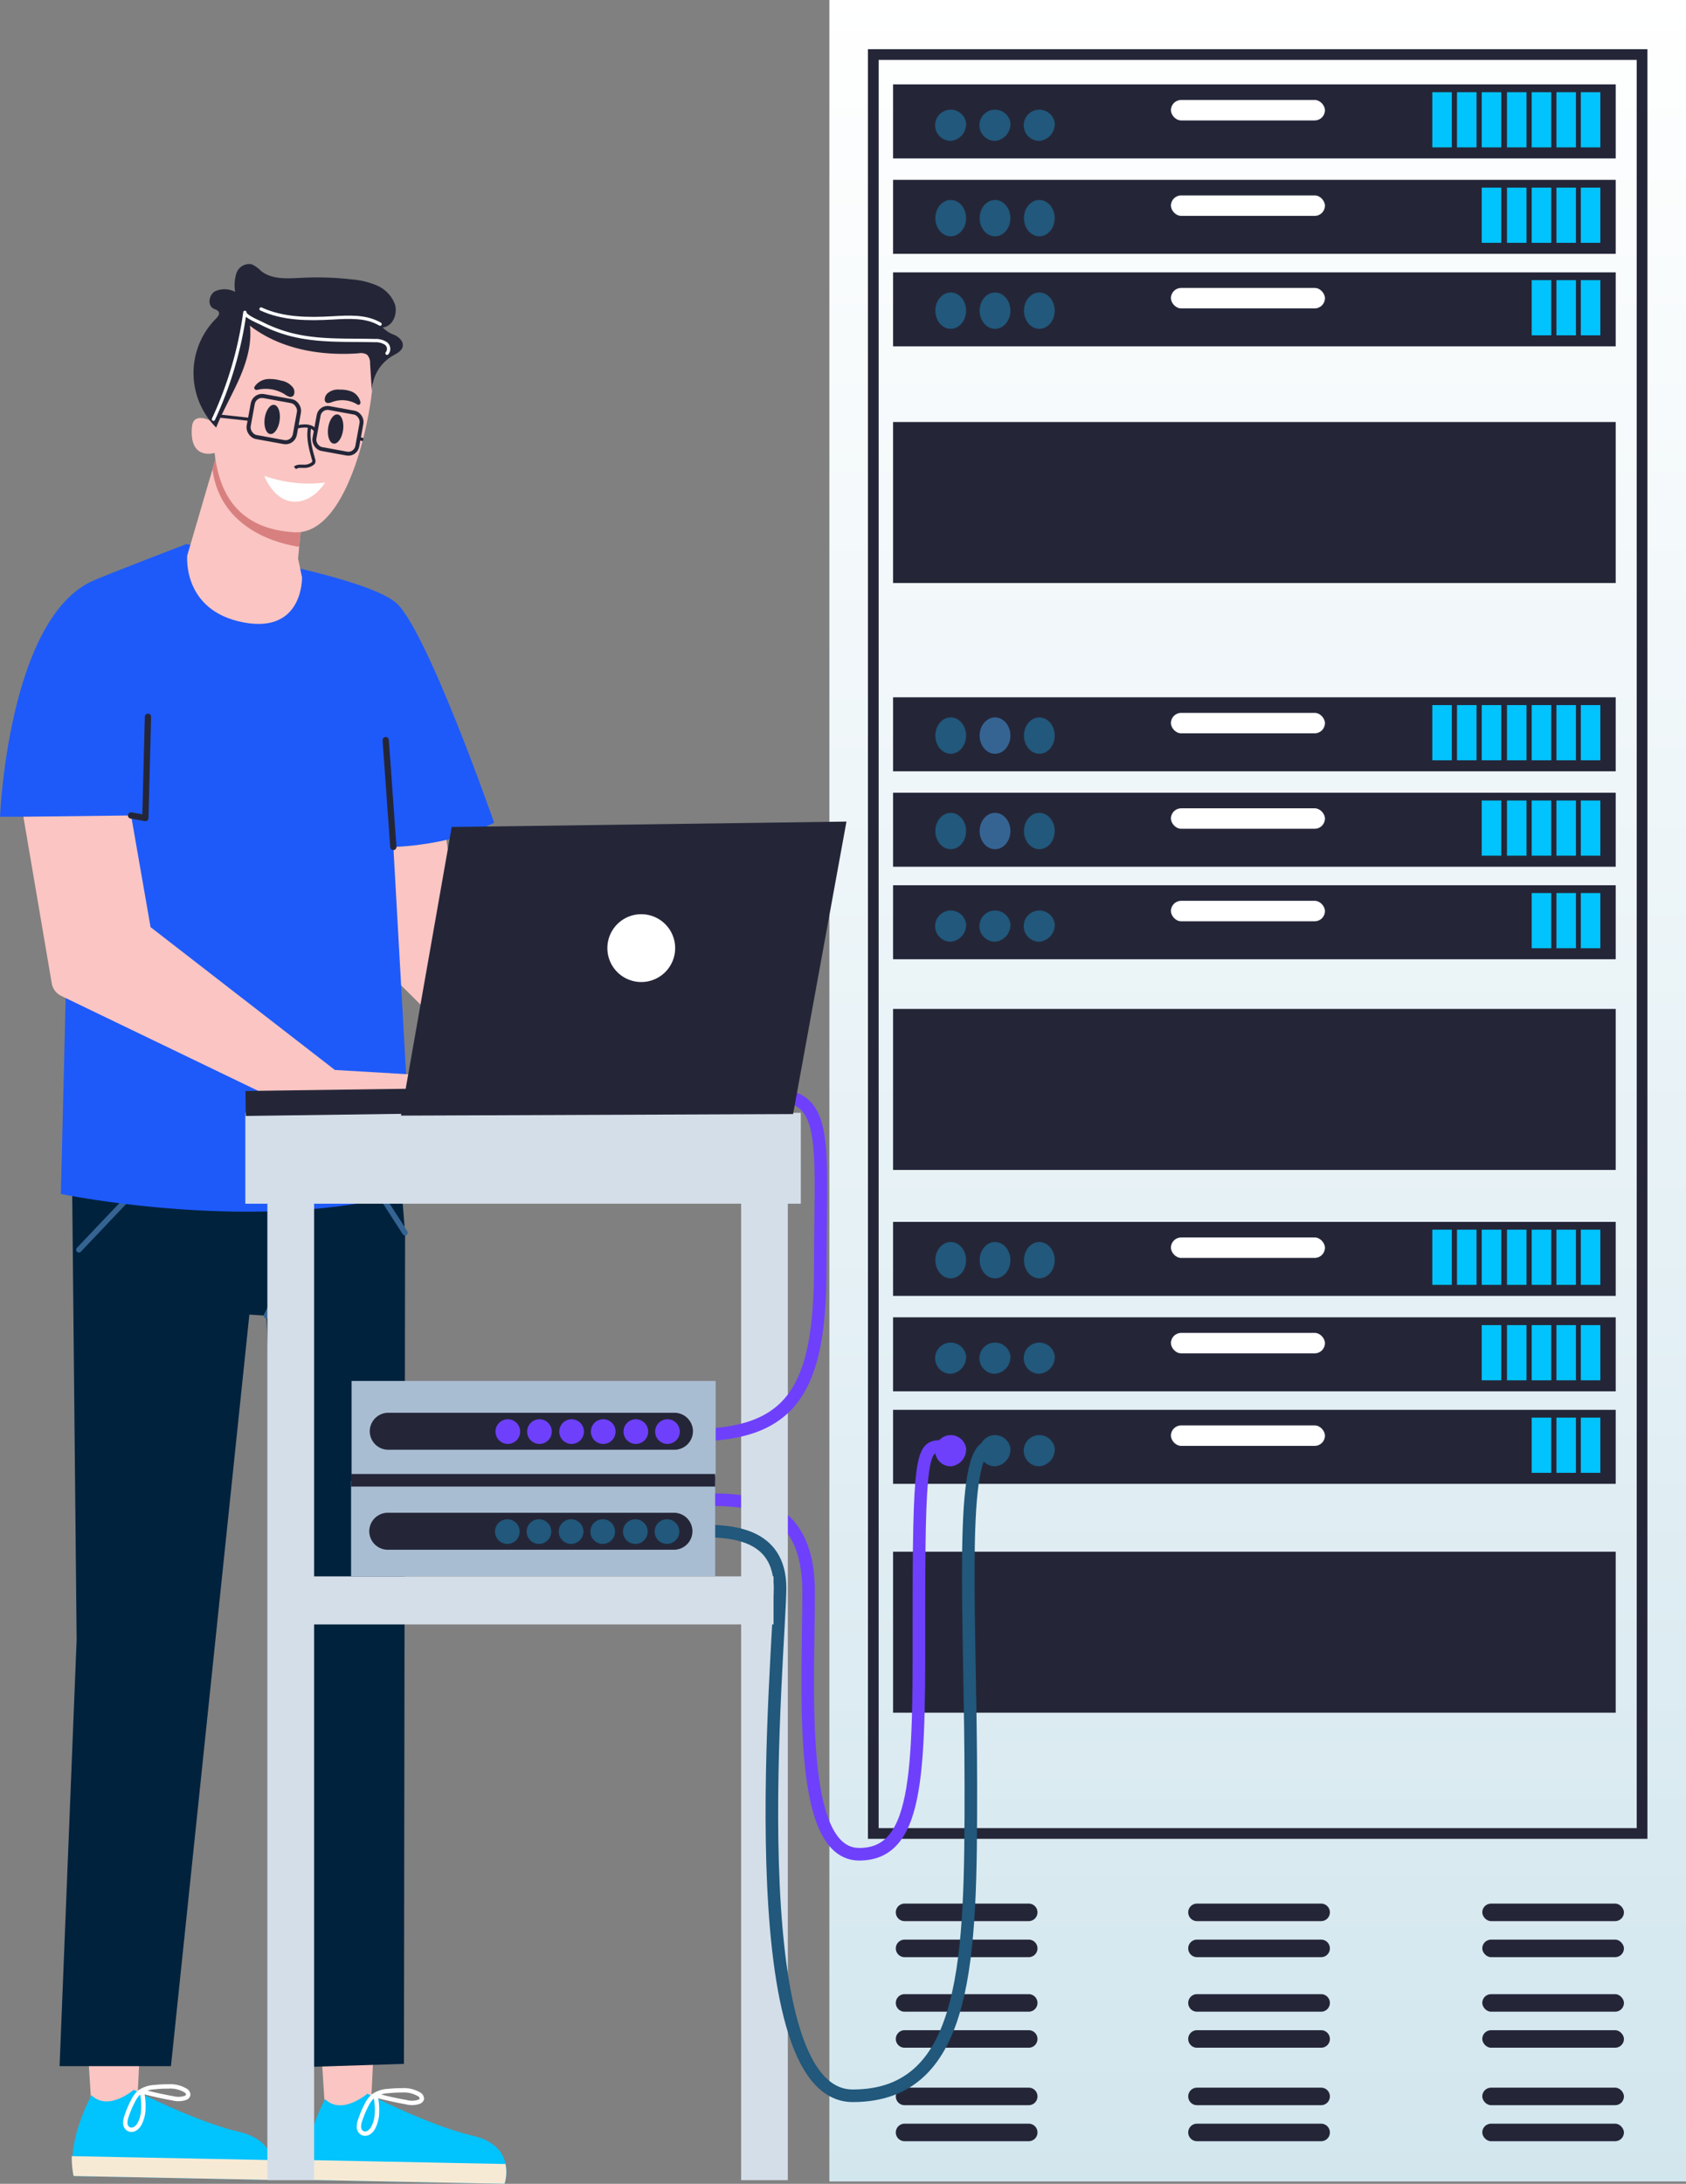 <svg xmlns="http://www.w3.org/2000/svg" xmlns:xlink="http://www.w3.org/1999/xlink" width="354.11" height="458.465" viewBox="0 0 354.11 458.465">
  <rect x="0" y="0" width="354.11" height="458.465" fill="#808080" stroke="none"/>
  <defs>
    <linearGradient id="linear-gradient" x1="0.5" x2="0.5" y2="1" gradientUnits="objectBoundingBox">
      <stop offset="0" stop-color="#fff"/>
      <stop offset="1" stop-color="#d2e6ee"/>
    </linearGradient>
  </defs>
  <g id="Grupo_1069307" data-name="Grupo 1069307" transform="translate(-1692.938 -220.717)">
    <g id="Grupo_33123" data-name="Grupo 33123" transform="translate(1692.938 276.103)">
      <g id="Grupo_33119" data-name="Grupo 33119" transform="translate(64.136 350.169)">
        <path id="Trazado_81544" data-name="Trazado 81544" d="M1808.392,914.15l-2.41-38.015,13.736-.723-1.931,39.854Z" transform="translate(-1804.175 -875.412)" fill="#fac5c2"/>
        <g id="Grupo_33118" data-name="Grupo 33118" transform="translate(0 33.283)">
          <path id="Trazado_81545" data-name="Trazado 81545" d="M1807.281,931.419s-5.3,9.541-3.745,16.956l41.446.823s2.713-7.9-6.615-10.071-22.206-8.857-22.206-8.857S1810.829,934.9,1807.281,931.419Z" transform="translate(-1803.135 -929.571)" fill="#01c3fd"/>
          <path id="Trazado_81546" data-name="Trazado 81546" d="M1803.454,956.933l41.445.823a8.724,8.724,0,0,0,.2-4.161l-42.034-.835A20.169,20.169,0,0,0,1803.454,956.933Z" transform="translate(-1803.065 -938.13)" fill="#f7ead5"/>
          <path id="Trazado_81547" data-name="Trazado 81547" d="M1822.846,932.18a5.751,5.751,0,0,1,1.389-1.856,5.946,5.946,0,0,1,3.131-1.035,25.306,25.306,0,0,1,2.906-.147,6.258,6.258,0,0,1,3.63.871,1.009,1.009,0,0,1,.53.95.937.937,0,0,1-.589.584,4.722,4.722,0,0,1-2.7.073q-3.264-.574-6.467-1.448a13.322,13.322,0,0,1,.34,3.557,7.19,7.19,0,0,1-.788,3.242,2.672,2.672,0,0,1-.964,1.054,1.414,1.414,0,0,1-1.379.051,1.492,1.492,0,0,1-.665-1.208,3.84,3.84,0,0,1,.246-1.406A20.064,20.064,0,0,1,1822.846,932.18Z" transform="translate(-1809.972 -929.142)" fill="none" stroke="#fff" stroke-linecap="round" stroke-linejoin="round" stroke-width="0.917"/>
        </g>
      </g>
      <g id="Grupo_33121" data-name="Grupo 33121" transform="translate(15.068 349.351)">
        <path id="Trazado_81548" data-name="Trazado 81548" d="M1729.18,912.829l-2.41-38.015,13.736-.723-1.931,39.854Z" transform="translate(-1724.963 -874.092)" fill="#fac5c2"/>
        <g id="Grupo_33120" data-name="Grupo 33120" transform="translate(0 33.284)">
          <path id="Trazado_81549" data-name="Trazado 81549" d="M1728.069,930.1s-5.3,9.541-3.745,16.955l41.446.824s2.713-7.9-6.615-10.071-22.206-8.858-22.206-8.858S1731.617,933.579,1728.069,930.1Z" transform="translate(-1723.923 -928.251)" fill="#01c3fd"/>
          <path id="Trazado_81550" data-name="Trazado 81550" d="M1724.242,955.613l41.445.823a8.725,8.725,0,0,0,.2-4.161l-42.034-.835A20.161,20.161,0,0,0,1724.242,955.613Z" transform="translate(-1723.853 -936.81)" fill="#f7ead5"/>
          <path id="Trazado_81551" data-name="Trazado 81551" d="M1743.635,930.86a5.75,5.75,0,0,1,1.389-1.856,5.945,5.945,0,0,1,3.131-1.035,25.32,25.32,0,0,1,2.906-.147,6.257,6.257,0,0,1,3.63.871,1.011,1.011,0,0,1,.53.95.941.941,0,0,1-.59.584,4.723,4.723,0,0,1-2.7.073q-3.264-.575-6.467-1.448a13.332,13.332,0,0,1,.34,3.558,7.174,7.174,0,0,1-.788,3.242,2.672,2.672,0,0,1-.964,1.054,1.416,1.416,0,0,1-1.38.051,1.494,1.494,0,0,1-.665-1.208,3.842,3.842,0,0,1,.246-1.406A20.1,20.1,0,0,1,1743.635,930.86Z" transform="translate(-1730.76 -927.822)" fill="none" stroke="#fff" stroke-linecap="round" stroke-linejoin="round" stroke-width="0.917"/>
        </g>
      </g>
      <path id="Trazado_81552" data-name="Trazado 81552" d="M1835.451,464.074l6,40.89,26.885,42.287-7.258,4.055-32.167-31.894-8.723-37.074Z" transform="translate(-1745.444 -368.711)" fill="#fac5c2"/>
      <path id="Trazado_81553" data-name="Trazado 81553" d="M1790.977,609.471l1.318,16.113-.239,174.49-22.2.716-6.684-157.781-3.581-.239-16.47,157.781H1719.73l3.581-89.513-.955-96.2,14.8-10.264Z" transform="translate(-1707.216 -422.178)" fill="#00223d"/>
      <path id="Trazado_81554" data-name="Trazado 81554" d="M1726.281,632.536l18.141-19.1,19.812.239" transform="translate(-1709.709 -425.551)" fill="none" stroke="#356493" stroke-linecap="round" stroke-linejoin="round" stroke-width="1.156"/>
      <path id="Trazado_81555" data-name="Trazado 81555" d="M1789.862,646.528l1.432-2.864.239-29.838,17.9.477,9.548,14.8" transform="translate(-1733.905 -425.698)" fill="none" stroke="#356493" stroke-linecap="round" stroke-linejoin="round" stroke-width="1.156"/>
      <path id="Trazado_81556" data-name="Trazado 81556" d="M1791.153,543.714a1.85,1.85,0,1,0-1.85,1.85A1.85,1.85,0,0,0,1791.153,543.714Z" transform="translate(-1732.988 -398.313)" fill="none" stroke="#356493" stroke-linecap="round" stroke-linejoin="round" stroke-width="1.156"/>
      <path id="Trazado_81557" data-name="Trazado 81557" d="M1738.7,405.105s-17.663,6.732-20.084,7.905c-17.446,8.451-19.082,49.341-19.082,49.341h14.721l-1.942,79.191s41.994,8.723,73.889-.545l-4.055-72.308s12.124-.2,21.161-5.111c0,0-14.448-41.435-20.827-46.342s-30.831-9.268-30.831-9.268Z" transform="translate(-1699.529 -346.27)" fill="#1e5af9"/>
      <path id="Trazado_81558" data-name="Trazado 81558" d="M1769.395,373.729l-6.4,21.85s-1.106,11.592,11.857,14.039c12.569,2.372,12.255-9.473,12.255-9.473l-.826-3.929,1.2-13.067Z" transform="translate(-1723.672 -334.331)" fill="#fac5c2"/>
      <path id="Trazado_81559" data-name="Trazado 81559" d="M1771.553,377.912l.916-3.127,5.64,2.183,5.329,2.775,6.993,7.279-.655,7.122C1786.086,393.612,1773.312,390.84,1771.553,377.912Z" transform="translate(-1726.937 -334.732)" fill="#d88080"/>
      <g id="Grupo_33122" data-name="Grupo 33122" transform="translate(40.26 0)">
        <path id="Trazado_81560" data-name="Trazado 81560" d="M1802.342,340.422c-1.256,10.009-6.244,29.678-16.31,29.054-10.592-.657-15.587-6.706-16.7-16.66,0,0-5.391,1.727-4.754-5.463.281-3.172,3.76-1.354,3.76-1.354s-5.108-26.31,11.454-27.85S1804.061,326.722,1802.342,340.422Z" transform="translate(-1764.522 -313.121)" fill="#fac5c2"/>
        <path id="Trazado_81561" data-name="Trazado 81561" d="M1792.234,352.43a3,3,0,0,0,.9.458.817.817,0,0,0,.888-.339,1.6,1.6,0,0,0-.17-1.62,3.858,3.858,0,0,0-2.508-1.437,8.234,8.234,0,0,0-2.862-.323,3.663,3.663,0,0,0-2.584,1.456.692.692,0,0,0-.16.375.44.44,0,0,0,.3.424.935.935,0,0,0,.482-.028A7.552,7.552,0,0,1,1792.234,352.43Z" transform="translate(-1772.594 -324.973)" fill="#242638"/>
        <path id="Trazado_81562" data-name="Trazado 81562" d="M1811.185,355.365a2.569,2.569,0,0,1-.889.215.69.69,0,0,1-.662-.549,1.773,1.773,0,0,1,.6-1.513,3.337,3.337,0,0,1,2.534-.749,6.491,6.491,0,0,1,2.524.408,3.2,3.2,0,0,1,1.792,2.047.742.742,0,0,1,.031.4.439.439,0,0,1-.37.333.738.738,0,0,1-.4-.149A6.056,6.056,0,0,0,1811.185,355.365Z" transform="translate(-1781.679 -326.354)" fill="#242638"/>
        <path id="Trazado_81563" data-name="Trazado 81563" d="M1802.653,365.251c-.5,2.286.16,4.647.792,6.9a.9.9,0,0,1,.006.681.771.771,0,0,1-.21.216,2.8,2.8,0,0,1-1.484.557c-.764.054-1.653-.171-2.211.354" transform="translate(-1777.85 -331.104)" fill="none" stroke="#242638" stroke-miterlimit="10" stroke-width="0.679"/>
        <path id="Trazado_81564" data-name="Trazado 81564" d="M1813.89,364.449c.231-1.69-.286-3.156-1.153-3.275s-1.759,1.155-1.99,2.846.286,3.156,1.153,3.275S1813.659,366.14,1813.89,364.449Z" transform="translate(-1782.092 -329.55)" fill="#242638"/>
        <path id="Trazado_81565" data-name="Trazado 81565" d="M1792.382,361.194c.231-1.69-.286-3.156-1.154-3.275s-1.759,1.156-1.99,2.846.286,3.157,1.154,3.275S1792.151,362.885,1792.382,361.194Z" transform="translate(-1773.907 -328.311)" fill="#242638"/>
        <path id="Trazado_81566" data-name="Trazado 81566" d="M1801.9,383.395a28.205,28.205,0,0,1-12.786-1.41s1.943,5.174,6.112,5.414S1801.9,383.395,1801.9,383.395Z" transform="translate(-1773.879 -337.472)" fill="#fff"/>
        <path id="Trazado_81567" data-name="Trazado 81567" d="M1806.9,329.478c.914-.523,2.057-1.048,2.2-2.091.142-1.007-.774-1.845-1.683-2.3a6.277,6.277,0,0,1-2.544-1.614c2.118-.149,3.224-2.878,2.556-4.894a6.959,6.959,0,0,0-3.757-3.9,17.032,17.032,0,0,0-5.392-1.293,64.63,64.63,0,0,0-10.455-.321c-2.926.147-6.17.4-8.467-1.416a6.557,6.557,0,0,0-2.027-1.438,2.842,2.842,0,0,0-3.157,1.842,8.282,8.282,0,0,0-.286,3.952,4.9,4.9,0,0,0-4.233-.112c-1.263.739-1.633,2.888-.359,3.606.414.234.976.331,1.159.769.206.491-.224,1-.6,1.373a16.173,16.173,0,0,0,.05,22.866c1.4-3.543,3.354-6.839,4.883-10.327s2.639-7.292,2.2-11.075c6.351,4.93,14.833,6.392,22.852,5.806a2.456,2.456,0,0,1,1.755.3,2.407,2.407,0,0,1,.626,1.782l.467,7.175A8.776,8.776,0,0,1,1806.9,329.478Z" transform="translate(-1764.761 -310.127)" fill="#242638"/>
        <path id="Trazado_81568" data-name="Trazado 81568" d="M1771.9,349.008a78.151,78.151,0,0,0,6.6-22.437c-.094.794,2.947,2.034,3.489,2.311a30.077,30.077,0,0,0,6.291,2.377c5.777,1.456,11.575,1.088,17.457,1.244a3.992,3.992,0,0,1,2.321.558,1.425,1.425,0,0,1,.3,2.1" transform="translate(-1767.328 -316.385)" fill="none" stroke="#fff" stroke-linecap="round" stroke-linejoin="round" stroke-width="0.69"/>
        <path id="Trazado_81569" data-name="Trazado 81569" d="M1813.043,328.621c-2.959-1.763-6.647-1.5-10.085-1.307-5.055.282-10.319.248-14.915-1.875" transform="translate(-1773.472 -315.954)" fill="none" stroke="#fff" stroke-linecap="round" stroke-linejoin="round" stroke-width="0.69"/>
      </g>
      <rect id="Rectángulo_26606" data-name="Rectángulo 26606" width="9.865" height="8.74" rx="1.976" transform="translate(61.573 37.781) rotate(-169.629)" fill="none" stroke="#242638" stroke-miterlimit="10" stroke-width="0.855"/>
      <rect id="Rectángulo_26607" data-name="Rectángulo 26607" width="9.149" height="8.74" rx="1.903" transform="translate(74.696 40.182) rotate(-169.629)" fill="none" stroke="#242638" stroke-miterlimit="10" stroke-width="0.823"/>
      <line id="Línea_268" data-name="Línea 268" x2="6.521" y2="0.708" transform="translate(45.808 31.934)" fill="none" stroke="#242638" stroke-miterlimit="10" stroke-width="0.66"/>
      <path id="Trazado_81570" data-name="Trazado 81570" d="M1799.912,365.344s3.281-1.036,4.191.948" transform="translate(-1737.729 -331.037)" fill="none" stroke="#242638" stroke-miterlimit="10" stroke-width="0.66"/>
      <line id="Línea_269" data-name="Línea 269" x2="0.853" y2="0.26" transform="translate(75.427 36.661)" fill="none" stroke="#242638" stroke-miterlimit="10" stroke-width="0.66"/>
      <line id="Línea_270" data-name="Línea 270" x1="1.602" y1="22.421" transform="translate(81.011 99.997)" fill="none" stroke="#242638" stroke-linecap="round" stroke-linejoin="round" stroke-width="1.32"/>
      <path id="Trazado_81571" data-name="Trazado 81571" d="M1730.076,497.079l4.089,23.443,38.709,29.987,18.537,1.09,9,3.544-4.089,4.362h-29.986l-50.946-24.549a3.583,3.583,0,0,1-1.977-2.627l-5.959-34.978Z" transform="translate(-1702.543 -381.271)" fill="#fac5c2"/>
      <path id="Trazado_81572" data-name="Trazado 81572" d="M1743.976,484.352l3,.545.545-21.263" transform="translate(-1716.443 -368.543)" fill="none" stroke="#242638" stroke-linecap="round" stroke-linejoin="round" stroke-width="1.32"/>
    </g>
    <g id="Grupo_33139" data-name="Grupo 33139" transform="translate(1867.13 220.717)">
      <rect id="Rectángulo_26608" data-name="Rectángulo 26608" width="179.917" height="457.971" fill="url(#linear-gradient)"/>
      <rect id="Rectángulo_26609" data-name="Rectángulo 26609" width="161.464" height="373.464" transform="translate(9.226 11.449)" fill="none" stroke="#242638" stroke-miterlimit="10" stroke-width="2.25"/>
      <g id="Grupo_33124" data-name="Grupo 33124" transform="translate(13.378 17.719)">
        <rect id="Rectángulo_26610" data-name="Rectángulo 26610" width="151.776" height="15.538" fill="#242638"/>
        <rect id="Rectángulo_26611" data-name="Rectángulo 26611" width="4.1" height="11.586" transform="translate(144.448 1.636)" fill="#01c3fd"/>
        <rect id="Rectángulo_26612" data-name="Rectángulo 26612" width="4.1" height="11.586" transform="translate(139.323 1.636)" fill="#01c3fd"/>
        <rect id="Rectángulo_26613" data-name="Rectángulo 26613" width="4.1" height="11.586" transform="translate(134.131 1.636)" fill="#01c3fd"/>
        <rect id="Rectángulo_26614" data-name="Rectángulo 26614" width="4.099" height="11.586" transform="translate(128.941 1.636)" fill="#01c3fd"/>
        <rect id="Rectángulo_26615" data-name="Rectángulo 26615" width="4.1" height="11.586" transform="translate(123.638 1.636)" fill="#01c3fd"/>
        <rect id="Rectángulo_26616" data-name="Rectángulo 26616" width="4.1" height="11.586" transform="translate(118.445 1.636)" fill="#01c3fd"/>
        <rect id="Rectángulo_26617" data-name="Rectángulo 26617" width="4.1" height="11.586" transform="translate(113.256 1.636)" fill="#01c3fd"/>
        <rect id="Rectángulo_26618" data-name="Rectángulo 26618" width="32.35" height="4.294" rx="2.147" transform="translate(58.358 3.271)" fill="#fff"/>
        <path id="Trazado_81573" data-name="Trazado 81573" d="M2053.167,259.959a3.275,3.275,0,1,0-3.23,3.816A3.56,3.56,0,0,0,2053.167,259.959Z" transform="translate(-2019.217 -251.917)" fill="#21587b"/>
        <path id="Trazado_81574" data-name="Trazado 81574" d="M2038.145,259.959a3.275,3.275,0,1,0-3.229,3.816A3.56,3.56,0,0,0,2038.145,259.959Z" transform="translate(-2013.5 -251.917)" fill="#21587b"/>
        <path id="Trazado_81575" data-name="Trazado 81575" d="M2023.123,259.959a3.275,3.275,0,1,0-3.229,3.816A3.56,3.56,0,0,0,2023.123,259.959Z" transform="translate(-2007.784 -251.917)" fill="#21587b"/>
      </g>
      <g id="Grupo_33125" data-name="Grupo 33125" transform="translate(13.378 37.755)">
        <rect id="Rectángulo_26619" data-name="Rectángulo 26619" width="151.776" height="15.538" fill="#242638"/>
        <rect id="Rectángulo_26620" data-name="Rectángulo 26620" width="4.1" height="11.586" transform="translate(144.448 1.636)" fill="#01c3fd"/>
        <rect id="Rectángulo_26621" data-name="Rectángulo 26621" width="4.1" height="11.586" transform="translate(139.323 1.636)" fill="#01c3fd"/>
        <rect id="Rectángulo_26622" data-name="Rectángulo 26622" width="4.1" height="11.586" transform="translate(134.131 1.636)" fill="#01c3fd"/>
        <rect id="Rectángulo_26623" data-name="Rectángulo 26623" width="4.099" height="11.586" transform="translate(128.941 1.636)" fill="#01c3fd"/>
        <rect id="Rectángulo_26624" data-name="Rectángulo 26624" width="4.1" height="11.586" transform="translate(123.638 1.636)" fill="#01c3fd"/>
        <rect id="Rectángulo_26625" data-name="Rectángulo 26625" width="32.35" height="4.293" rx="2.147" transform="translate(58.358 3.271)" fill="#fff"/>
        <ellipse id="Elipse_3406" data-name="Elipse 3406" cx="3.229" cy="3.816" rx="3.229" ry="3.816" transform="translate(27.491 4.225)" fill="#21587b"/>
        <ellipse id="Elipse_3407" data-name="Elipse 3407" cx="3.229" cy="3.816" rx="3.229" ry="3.816" transform="translate(18.186 4.225)" fill="#21587b"/>
        <ellipse id="Elipse_3408" data-name="Elipse 3408" cx="3.229" cy="3.816" rx="3.229" ry="3.816" transform="translate(8.881 4.225)" fill="#21587b"/>
      </g>
      <g id="Grupo_33126" data-name="Grupo 33126" transform="translate(13.378 57.178)">
        <rect id="Rectángulo_26626" data-name="Rectángulo 26626" width="151.776" height="15.538" fill="#242638"/>
        <rect id="Rectángulo_26627" data-name="Rectángulo 26627" width="4.1" height="11.586" transform="translate(144.448 1.636)" fill="#01c3fd"/>
        <rect id="Rectángulo_26628" data-name="Rectángulo 26628" width="4.1" height="11.586" transform="translate(139.323 1.636)" fill="#01c3fd"/>
        <rect id="Rectángulo_26629" data-name="Rectángulo 26629" width="4.1" height="11.586" transform="translate(134.131 1.636)" fill="#01c3fd"/>
        <rect id="Rectángulo_26630" data-name="Rectángulo 26630" width="32.35" height="4.293" rx="2.147" transform="translate(58.358 3.271)" fill="#fff"/>
        <ellipse id="Elipse_3409" data-name="Elipse 3409" cx="3.229" cy="3.816" rx="3.229" ry="3.816" transform="translate(27.491 4.225)" fill="#21587b"/>
        <ellipse id="Elipse_3410" data-name="Elipse 3410" cx="3.229" cy="3.816" rx="3.229" ry="3.816" transform="translate(18.186 4.225)" fill="#21587b"/>
        <ellipse id="Elipse_3411" data-name="Elipse 3411" cx="3.229" cy="3.816" rx="3.229" ry="3.816" transform="translate(8.881 4.225)" fill="#21587b"/>
      </g>
      <g id="Grupo_33127" data-name="Grupo 33127" transform="translate(13.378 146.387)">
        <rect id="Rectángulo_26631" data-name="Rectángulo 26631" width="151.776" height="15.538" fill="#242638"/>
        <rect id="Rectángulo_26632" data-name="Rectángulo 26632" width="4.1" height="11.586" transform="translate(144.448 1.636)" fill="#01c3fd"/>
        <rect id="Rectángulo_26633" data-name="Rectángulo 26633" width="4.1" height="11.586" transform="translate(139.323 1.636)" fill="#01c3fd"/>
        <rect id="Rectángulo_26634" data-name="Rectángulo 26634" width="4.1" height="11.586" transform="translate(134.131 1.636)" fill="#01c3fd"/>
        <rect id="Rectángulo_26635" data-name="Rectángulo 26635" width="4.099" height="11.586" transform="translate(128.941 1.636)" fill="#01c3fd"/>
        <rect id="Rectángulo_26636" data-name="Rectángulo 26636" width="4.1" height="11.586" transform="translate(123.638 1.636)" fill="#01c3fd"/>
        <rect id="Rectángulo_26637" data-name="Rectángulo 26637" width="4.1" height="11.586" transform="translate(118.445 1.636)" fill="#01c3fd"/>
        <rect id="Rectángulo_26638" data-name="Rectángulo 26638" width="4.1" height="11.586" transform="translate(113.256 1.636)" fill="#01c3fd"/>
        <rect id="Rectángulo_26639" data-name="Rectángulo 26639" width="32.35" height="4.293" rx="2.147" transform="translate(58.358 3.271)" fill="#fff"/>
        <ellipse id="Elipse_3412" data-name="Elipse 3412" cx="3.229" cy="3.816" rx="3.229" ry="3.816" transform="translate(27.491 4.225)" fill="#21587b"/>
        <ellipse id="Elipse_3413" data-name="Elipse 3413" cx="3.229" cy="3.816" rx="3.229" ry="3.816" transform="translate(18.186 4.225)" fill="#356493"/>
        <ellipse id="Elipse_3414" data-name="Elipse 3414" cx="3.229" cy="3.816" rx="3.229" ry="3.816" transform="translate(8.881 4.225)" fill="#21587b"/>
      </g>
      <g id="Grupo_33128" data-name="Grupo 33128" transform="translate(13.378 166.423)">
        <rect id="Rectángulo_26640" data-name="Rectángulo 26640" width="151.776" height="15.538" fill="#242638"/>
        <rect id="Rectángulo_26641" data-name="Rectángulo 26641" width="4.1" height="11.586" transform="translate(144.448 1.636)" fill="#01c3fd"/>
        <rect id="Rectángulo_26642" data-name="Rectángulo 26642" width="4.1" height="11.586" transform="translate(139.323 1.636)" fill="#01c3fd"/>
        <rect id="Rectángulo_26643" data-name="Rectángulo 26643" width="4.1" height="11.586" transform="translate(134.131 1.636)" fill="#01c3fd"/>
        <rect id="Rectángulo_26644" data-name="Rectángulo 26644" width="4.099" height="11.586" transform="translate(128.941 1.636)" fill="#01c3fd"/>
        <rect id="Rectángulo_26645" data-name="Rectángulo 26645" width="4.1" height="11.586" transform="translate(123.638 1.636)" fill="#01c3fd"/>
        <rect id="Rectángulo_26646" data-name="Rectángulo 26646" width="32.35" height="4.293" rx="2.147" transform="translate(58.358 3.271)" fill="#fff"/>
        <ellipse id="Elipse_3415" data-name="Elipse 3415" cx="3.229" cy="3.816" rx="3.229" ry="3.816" transform="translate(27.491 4.225)" fill="#21587b"/>
        <ellipse id="Elipse_3416" data-name="Elipse 3416" cx="3.229" cy="3.816" rx="3.229" ry="3.816" transform="translate(18.186 4.225)" fill="#356493"/>
        <ellipse id="Elipse_3417" data-name="Elipse 3417" cx="3.229" cy="3.816" rx="3.229" ry="3.816" transform="translate(8.881 4.225)" fill="#21587b"/>
      </g>
      <g id="Grupo_33129" data-name="Grupo 33129" transform="translate(13.378 185.846)">
        <rect id="Rectángulo_26647" data-name="Rectángulo 26647" width="151.776" height="15.538" fill="#242638"/>
        <rect id="Rectángulo_26648" data-name="Rectángulo 26648" width="4.1" height="11.586" transform="translate(144.448 1.636)" fill="#01c3fd"/>
        <rect id="Rectángulo_26649" data-name="Rectángulo 26649" width="4.1" height="11.586" transform="translate(139.323 1.636)" fill="#01c3fd"/>
        <rect id="Rectángulo_26650" data-name="Rectángulo 26650" width="4.1" height="11.586" transform="translate(134.131 1.636)" fill="#01c3fd"/>
        <rect id="Rectángulo_26651" data-name="Rectángulo 26651" width="32.35" height="4.294" rx="2.147" transform="translate(58.358 3.271)" fill="#fff"/>
        <path id="Trazado_81576" data-name="Trazado 81576" d="M2053.167,531.369a3.275,3.275,0,1,0-3.23,3.816A3.56,3.56,0,0,0,2053.167,531.369Z" transform="translate(-2019.217 -523.328)" fill="#21587b"/>
        <path id="Trazado_81577" data-name="Trazado 81577" d="M2038.145,531.369a3.275,3.275,0,1,0-3.229,3.816A3.56,3.56,0,0,0,2038.145,531.369Z" transform="translate(-2013.5 -523.328)" fill="#21587b"/>
        <path id="Trazado_81578" data-name="Trazado 81578" d="M2023.123,531.369a3.275,3.275,0,1,0-3.229,3.816A3.56,3.56,0,0,0,2023.123,531.369Z" transform="translate(-2007.784 -523.328)" fill="#21587b"/>
      </g>
      <g id="Grupo_33130" data-name="Grupo 33130" transform="translate(13.378 256.518)">
        <rect id="Rectángulo_26652" data-name="Rectángulo 26652" width="151.776" height="15.538" fill="#242638"/>
        <rect id="Rectángulo_26653" data-name="Rectángulo 26653" width="4.1" height="11.586" transform="translate(144.448 1.636)" fill="#01c3fd"/>
        <rect id="Rectángulo_26654" data-name="Rectángulo 26654" width="4.1" height="11.586" transform="translate(139.323 1.636)" fill="#01c3fd"/>
        <rect id="Rectángulo_26655" data-name="Rectángulo 26655" width="4.1" height="11.586" transform="translate(134.131 1.636)" fill="#01c3fd"/>
        <rect id="Rectángulo_26656" data-name="Rectángulo 26656" width="4.099" height="11.586" transform="translate(128.941 1.636)" fill="#01c3fd"/>
        <rect id="Rectángulo_26657" data-name="Rectángulo 26657" width="4.1" height="11.586" transform="translate(123.638 1.636)" fill="#01c3fd"/>
        <rect id="Rectángulo_26658" data-name="Rectángulo 26658" width="4.1" height="11.586" transform="translate(118.445 1.636)" fill="#01c3fd"/>
        <rect id="Rectángulo_26659" data-name="Rectángulo 26659" width="4.1" height="11.586" transform="translate(113.256 1.636)" fill="#01c3fd"/>
        <rect id="Rectángulo_26660" data-name="Rectángulo 26660" width="32.35" height="4.294" rx="2.147" transform="translate(58.358 3.271)" fill="#fff"/>
        <ellipse id="Elipse_3418" data-name="Elipse 3418" cx="3.229" cy="3.816" rx="3.229" ry="3.816" transform="translate(27.491 4.225)" fill="#21587b"/>
        <ellipse id="Elipse_3419" data-name="Elipse 3419" cx="3.229" cy="3.816" rx="3.229" ry="3.816" transform="translate(18.186 4.225)" fill="#21587b"/>
        <ellipse id="Elipse_3420" data-name="Elipse 3420" cx="3.229" cy="3.816" rx="3.229" ry="3.816" transform="translate(8.881 4.225)" fill="#21587b"/>
      </g>
      <g id="Grupo_33131" data-name="Grupo 33131" transform="translate(13.378 276.554)">
        <rect id="Rectángulo_26661" data-name="Rectángulo 26661" width="151.776" height="15.538" fill="#242638"/>
        <rect id="Rectángulo_26662" data-name="Rectángulo 26662" width="4.1" height="11.586" transform="translate(144.448 1.636)" fill="#01c3fd"/>
        <rect id="Rectángulo_26663" data-name="Rectángulo 26663" width="4.1" height="11.586" transform="translate(139.323 1.636)" fill="#01c3fd"/>
        <rect id="Rectángulo_26664" data-name="Rectángulo 26664" width="4.1" height="11.586" transform="translate(134.131 1.636)" fill="#01c3fd"/>
        <rect id="Rectángulo_26665" data-name="Rectángulo 26665" width="4.099" height="11.586" transform="translate(128.941 1.636)" fill="#01c3fd"/>
        <rect id="Rectángulo_26666" data-name="Rectángulo 26666" width="4.1" height="11.586" transform="translate(123.638 1.636)" fill="#01c3fd"/>
        <rect id="Rectángulo_26667" data-name="Rectángulo 26667" width="32.35" height="4.293" rx="2.147" transform="translate(58.358 3.271)" fill="#fff"/>
        <path id="Trazado_81579" data-name="Trazado 81579" d="M2053.167,677.8a3.275,3.275,0,1,0-3.23,3.816A3.56,3.56,0,0,0,2053.167,677.8Z" transform="translate(-2019.217 -669.76)" fill="#21587b"/>
        <path id="Trazado_81580" data-name="Trazado 81580" d="M2038.145,677.8a3.275,3.275,0,1,0-3.229,3.816A3.56,3.56,0,0,0,2038.145,677.8Z" transform="translate(-2013.5 -669.76)" fill="#21587b"/>
        <path id="Trazado_81581" data-name="Trazado 81581" d="M2023.123,677.8a3.275,3.275,0,1,0-3.229,3.816A3.56,3.56,0,0,0,2023.123,677.8Z" transform="translate(-2007.784 -669.76)" fill="#21587b"/>
      </g>
      <g id="Grupo_33132" data-name="Grupo 33132" transform="translate(13.378 295.977)">
        <rect id="Rectángulo_26668" data-name="Rectángulo 26668" width="151.776" height="15.538" fill="#242638"/>
        <rect id="Rectángulo_26669" data-name="Rectángulo 26669" width="4.1" height="11.586" transform="translate(144.448 1.636)" fill="#01c3fd"/>
        <rect id="Rectángulo_26670" data-name="Rectángulo 26670" width="4.1" height="11.586" transform="translate(139.323 1.636)" fill="#01c3fd"/>
        <rect id="Rectángulo_26671" data-name="Rectángulo 26671" width="4.1" height="11.586" transform="translate(134.131 1.636)" fill="#01c3fd"/>
        <rect id="Rectángulo_26672" data-name="Rectángulo 26672" width="32.35" height="4.293" rx="2.147" transform="translate(58.358 3.271)" fill="#fff"/>
        <path id="Trazado_81582" data-name="Trazado 81582" d="M2053.167,709.156a3.275,3.275,0,1,0-3.23,3.816A3.56,3.56,0,0,0,2053.167,709.156Z" transform="translate(-2019.217 -701.115)" fill="#21587b"/>
        <path id="Trazado_81583" data-name="Trazado 81583" d="M2038.145,709.156a3.275,3.275,0,1,0-3.229,3.816A3.56,3.56,0,0,0,2038.145,709.156Z" transform="translate(-2013.5 -701.115)" fill="#21587b"/>
        <path id="Trazado_81584" data-name="Trazado 81584" d="M2023.123,709.156a3.275,3.275,0,1,0-3.229,3.816A3.56,3.56,0,0,0,2023.123,709.156Z" transform="translate(-2007.784 -701.115)" fill="#6e40fc"/>
      </g>
      <g id="Grupo_33133" data-name="Grupo 33133" transform="translate(13.378 88.596)">
        <rect id="Rectángulo_26673" data-name="Rectángulo 26673" width="151.776" height="33.803" fill="#242638"/>
      </g>
      <g id="Grupo_33134" data-name="Grupo 33134" transform="translate(13.378 211.812)">
        <rect id="Rectángulo_26674" data-name="Rectángulo 26674" width="151.776" height="33.803" fill="#242638"/>
      </g>
      <g id="Grupo_33135" data-name="Grupo 33135" transform="translate(13.378 325.759)">
        <rect id="Rectángulo_26675" data-name="Rectángulo 26675" width="151.776" height="33.803" fill="#242638"/>
      </g>
      <g id="Grupo_33136" data-name="Grupo 33136" transform="translate(137.129 399.634)">
        <rect id="Rectángulo_26676" data-name="Rectángulo 26676" width="29.756" height="3.68" rx="1.84" fill="#242638"/>
        <rect id="Rectángulo_26677" data-name="Rectángulo 26677" width="29.756" height="3.68" rx="1.84" transform="translate(0 7.565)" fill="#242638"/>
        <rect id="Rectángulo_26678" data-name="Rectángulo 26678" width="29.756" height="3.68" rx="1.84" transform="translate(0 19.014)" fill="#242638"/>
        <rect id="Rectángulo_26679" data-name="Rectángulo 26679" width="29.756" height="3.68" rx="1.84" transform="translate(0 26.579)" fill="#242638"/>
        <rect id="Rectángulo_26680" data-name="Rectángulo 26680" width="29.756" height="3.68" rx="1.84" transform="translate(0 38.641)" fill="#242638"/>
        <rect id="Rectángulo_26681" data-name="Rectángulo 26681" width="29.756" height="3.68" rx="1.84" transform="translate(0 46.206)" fill="#242638"/>
      </g>
      <g id="Grupo_33137" data-name="Grupo 33137" transform="translate(75.369 399.634)">
        <path id="Rectángulo_26682" data-name="Rectángulo 26682" d="M1.84,0H27.915a1.84,1.84,0,0,1,1.84,1.84v0a1.84,1.84,0,0,1-1.84,1.84H1.84A1.84,1.84,0,0,1,0,1.84v0A1.84,1.84,0,0,1,1.84,0Z" fill="#242638"/>
        <path id="Rectángulo_26683" data-name="Rectángulo 26683" d="M1.84,0H27.915a1.84,1.84,0,0,1,1.84,1.84v0a1.84,1.84,0,0,1-1.84,1.84H1.84A1.84,1.84,0,0,1,0,1.84v0A1.84,1.84,0,0,1,1.84,0Z" transform="translate(0 7.565)" fill="#242638"/>
        <path id="Rectángulo_26684" data-name="Rectángulo 26684" d="M1.84,0H27.915a1.84,1.84,0,0,1,1.84,1.84v0a1.84,1.84,0,0,1-1.84,1.84H1.84A1.84,1.84,0,0,1,0,1.84v0A1.84,1.84,0,0,1,1.84,0Z" transform="translate(0 19.014)" fill="#242638"/>
        <path id="Rectángulo_26685" data-name="Rectángulo 26685" d="M1.84,0H27.915a1.84,1.84,0,0,1,1.84,1.84v0a1.84,1.84,0,0,1-1.84,1.84H1.84A1.84,1.84,0,0,1,0,1.84v0A1.84,1.84,0,0,1,1.84,0Z" transform="translate(0 26.579)" fill="#242638"/>
        <path id="Rectángulo_26686" data-name="Rectángulo 26686" d="M1.84,0H27.915a1.84,1.84,0,0,1,1.84,1.84v0a1.84,1.84,0,0,1-1.84,1.84H1.84A1.84,1.84,0,0,1,0,1.84v0A1.84,1.84,0,0,1,1.84,0Z" transform="translate(0 38.641)" fill="#242638"/>
        <path id="Rectángulo_26687" data-name="Rectángulo 26687" d="M1.84,0H27.915a1.84,1.84,0,0,1,1.84,1.84v0a1.84,1.84,0,0,1-1.84,1.84H1.84A1.84,1.84,0,0,1,0,1.84v0A1.84,1.84,0,0,1,1.84,0Z" transform="translate(0 46.206)" fill="#242638"/>
      </g>
      <g id="Grupo_33138" data-name="Grupo 33138" transform="translate(13.955 399.634)">
        <path id="Rectángulo_26688" data-name="Rectángulo 26688" d="M1.84,0H27.915a1.84,1.84,0,0,1,1.84,1.84v0a1.84,1.84,0,0,1-1.84,1.84H1.84A1.84,1.84,0,0,1,0,1.84v0A1.84,1.84,0,0,1,1.84,0Z" fill="#242638"/>
        <path id="Rectángulo_26689" data-name="Rectángulo 26689" d="M1.84,0H27.915a1.84,1.84,0,0,1,1.84,1.84v0a1.84,1.84,0,0,1-1.84,1.84H1.84A1.84,1.84,0,0,1,0,1.84v0A1.84,1.84,0,0,1,1.84,0Z" transform="translate(0 7.565)" fill="#242638"/>
        <path id="Rectángulo_26690" data-name="Rectángulo 26690" d="M1.84,0H27.915a1.84,1.84,0,0,1,1.84,1.84v0a1.84,1.84,0,0,1-1.84,1.84H1.84A1.84,1.84,0,0,1,0,1.84v0A1.84,1.84,0,0,1,1.84,0Z" transform="translate(0 19.014)" fill="#242638"/>
        <path id="Rectángulo_26691" data-name="Rectángulo 26691" d="M1.84,0H27.915a1.84,1.84,0,0,1,1.84,1.84v0a1.84,1.84,0,0,1-1.84,1.84H1.84A1.84,1.84,0,0,1,0,1.84v0A1.84,1.84,0,0,1,1.84,0Z" transform="translate(0 26.579)" fill="#242638"/>
        <path id="Rectángulo_26692" data-name="Rectángulo 26692" d="M1.84,0H27.916a1.84,1.84,0,0,1,1.84,1.84v0a1.84,1.84,0,0,1-1.84,1.84H1.84A1.84,1.84,0,0,1,0,1.84v0A1.84,1.84,0,0,1,1.84,0Z" transform="translate(0 38.641)" fill="#242638"/>
        <path id="Rectángulo_26693" data-name="Rectángulo 26693" d="M1.84,0H27.915a1.84,1.84,0,0,1,1.84,1.84v0a1.84,1.84,0,0,1-1.84,1.84H1.84A1.84,1.84,0,0,1,0,1.84v0A1.84,1.84,0,0,1,1.84,0Z" transform="translate(0 46.206)" fill="#242638"/>
      </g>
    </g>
    <path id="Trazado_81585" data-name="Trazado 81585" d="M1936.725,722.123c7.906,0,22.9-1.091,22.9,19.354s-2.453,55.066,10.632,55.066,12.54-18.81,12.54-52.885,1.09-32.712,5.452-32.712" transform="translate(-96.855 -186.551)" fill="none" stroke="#6e40fc" stroke-miterlimit="10" stroke-width="2.64"/>
    <rect id="Rectángulo_26694" data-name="Rectángulo 26694" width="9.814" height="221.353" transform="translate(1848.593 457.063)" fill="#d4dee8"/>
    <path id="Trazado_81586" data-name="Trazado 81586" d="M1936.725,728.67c6.27,0,16.9.273,16.9,11.995s-9.268,106.587,15.266,106.587,24.807-29.441,24.807-64.879-2.726-71.421,4.089-71.421" transform="translate(-96.855 -186.555)" fill="none" stroke="#21587b" stroke-miterlimit="10" stroke-width="2.64"/>
    <rect id="Rectángulo_26695" data-name="Rectángulo 26695" width="9.814" height="221.353" transform="translate(1749.094 457.063)" fill="#d4dee8"/>
    <rect id="Rectángulo_26696" data-name="Rectángulo 26696" width="19.082" height="116.673" transform="translate(1861.133 454.337) rotate(90)" fill="#d4dee8"/>
    <path id="Trazado_81587" data-name="Trazado 81587" d="M1951.342,591.913c11.858,0,9.813,10.222,9.813,35.984s-5.861,35.37-26.852,35.37" transform="translate(-95.933 -141.256)" fill="none" stroke="#6e40fc" stroke-miterlimit="10" stroke-width="2.64"/>
    <rect id="Rectángulo_26697" data-name="Rectángulo 26697" width="10.086" height="104.679" transform="translate(1855.408 551.656) rotate(90)" fill="#d4dee8"/>
    <g id="Grupo_33141" data-name="Grupo 33141" transform="translate(1744.489 393.195)">
      <g id="Grupo_33140" data-name="Grupo 33140">
        <path id="Trazado_81588" data-name="Trazado 81588" d="M1929.048,499.152l-82.908,1.138-10.658,60.591,82.356-.323Z" transform="translate(-1802.816 -499.152)" fill="#242638"/>
        <rect id="Rectángulo_26698" data-name="Rectángulo 26698" width="52.822" height="5.245" transform="translate(0 56.557) rotate(-0.786)" fill="#242638"/>
      </g>
      <path id="Trazado_81589" data-name="Trazado 81589" d="M1919.7,537.57a7.118,7.118,0,1,0-7.019,7.215A7.118,7.118,0,0,0,1919.7,537.57Z" transform="translate(-1829.449 -511.1)" fill="#fff"/>
    </g>
    <g id="Grupo_33142" data-name="Grupo 33142" transform="translate(1766.677 531.62)">
      <rect id="Rectángulo_26699" data-name="Rectángulo 26699" width="76.465" height="20.036" fill="#a9bdd2"/>
      <path id="Trazado_81590" data-name="Trazado 81590" d="M1888.722,741.163h-60.109a3.9,3.9,0,0,1-3.885-3.885h0a3.9,3.9,0,0,1,3.885-3.885h60.109a3.9,3.9,0,0,1,3.884,3.885h0A3.9,3.9,0,0,1,1888.722,741.163Z" transform="translate(-1820.911 -726.715)" fill="#242638"/>
      <circle id="Elipse_3421" data-name="Elipse 3421" cx="2.59" cy="2.59" r="2.59" transform="translate(63.755 8.042)" fill="#21587b"/>
      <circle id="Elipse_3422" data-name="Elipse 3422" cx="2.59" cy="2.59" r="2.59" transform="translate(57.11 8.042)" fill="#21587b"/>
      <path id="Trazado_81591" data-name="Trazado 81591" d="M1904.884,738.184a2.59,2.59,0,1,0-2.59,2.59A2.59,2.59,0,0,0,1904.884,738.184Z" transform="translate(-1849.443 -727.553)" fill="#21587b"/>
      <path id="Trazado_81592" data-name="Trazado 81592" d="M1894.157,738.184a2.59,2.59,0,1,0-2.59,2.59A2.59,2.59,0,0,0,1894.157,738.184Z" transform="translate(-1845.361 -727.553)" fill="#21587b"/>
      <circle id="Elipse_3423" data-name="Elipse 3423" cx="2.59" cy="2.59" r="2.59" transform="translate(36.869 8.042)" fill="#21587b"/>
      <circle id="Elipse_3424" data-name="Elipse 3424" cx="2.59" cy="2.59" r="2.59" transform="translate(30.225 8.042)" fill="#21587b"/>
    </g>
    <g id="Grupo_33143" data-name="Grupo 33143" transform="translate(1766.783 510.629)">
      <rect id="Rectángulo_26700" data-name="Rectángulo 26700" width="76.465" height="20.036" fill="#a9bdd2"/>
      <path id="Trazado_81593" data-name="Trazado 81593" d="M1888.893,707.278h-60.108a3.9,3.9,0,0,1-3.885-3.885h0a3.9,3.9,0,0,1,3.885-3.885h60.108a3.9,3.9,0,0,1,3.885,3.885h0A3.9,3.9,0,0,1,1888.893,707.278Z" transform="translate(-1821.083 -692.83)" fill="#242638"/>
      <path id="Trazado_81594" data-name="Trazado 81594" d="M1926.839,704.3a2.59,2.59,0,1,0-2.59,2.59A2.59,2.59,0,0,0,1926.839,704.3Z" transform="translate(-1857.904 -693.667)" fill="#6e40fc"/>
      <circle id="Elipse_3425" data-name="Elipse 3425" cx="2.59" cy="2.59" r="2.59" transform="translate(57.11 8.042)" fill="#6e40fc"/>
      <path id="Trazado_81595" data-name="Trazado 81595" d="M1905.055,704.3a2.59,2.59,0,1,0-2.589,2.59A2.59,2.59,0,0,0,1905.055,704.3Z" transform="translate(-1849.615 -693.667)" fill="#6e40fc"/>
      <path id="Trazado_81596" data-name="Trazado 81596" d="M1894.329,704.3a2.59,2.59,0,1,0-2.59,2.59A2.59,2.59,0,0,0,1894.329,704.3Z" transform="translate(-1845.533 -693.667)" fill="#6e40fc"/>
      <circle id="Elipse_3426" data-name="Elipse 3426" cx="2.59" cy="2.59" r="2.59" transform="translate(36.869 8.042)" fill="#6e40fc"/>
      <circle id="Elipse_3427" data-name="Elipse 3427" cx="2.59" cy="2.59" r="2.59" transform="translate(30.225 8.042)" fill="#6e40fc"/>
    </g>
    <line id="Línea_271" data-name="Línea 271" x2="76.465" transform="translate(1766.677 531.483)" fill="none" stroke="#242638" stroke-miterlimit="10" stroke-width="2.64"/>
  </g>
</svg>
